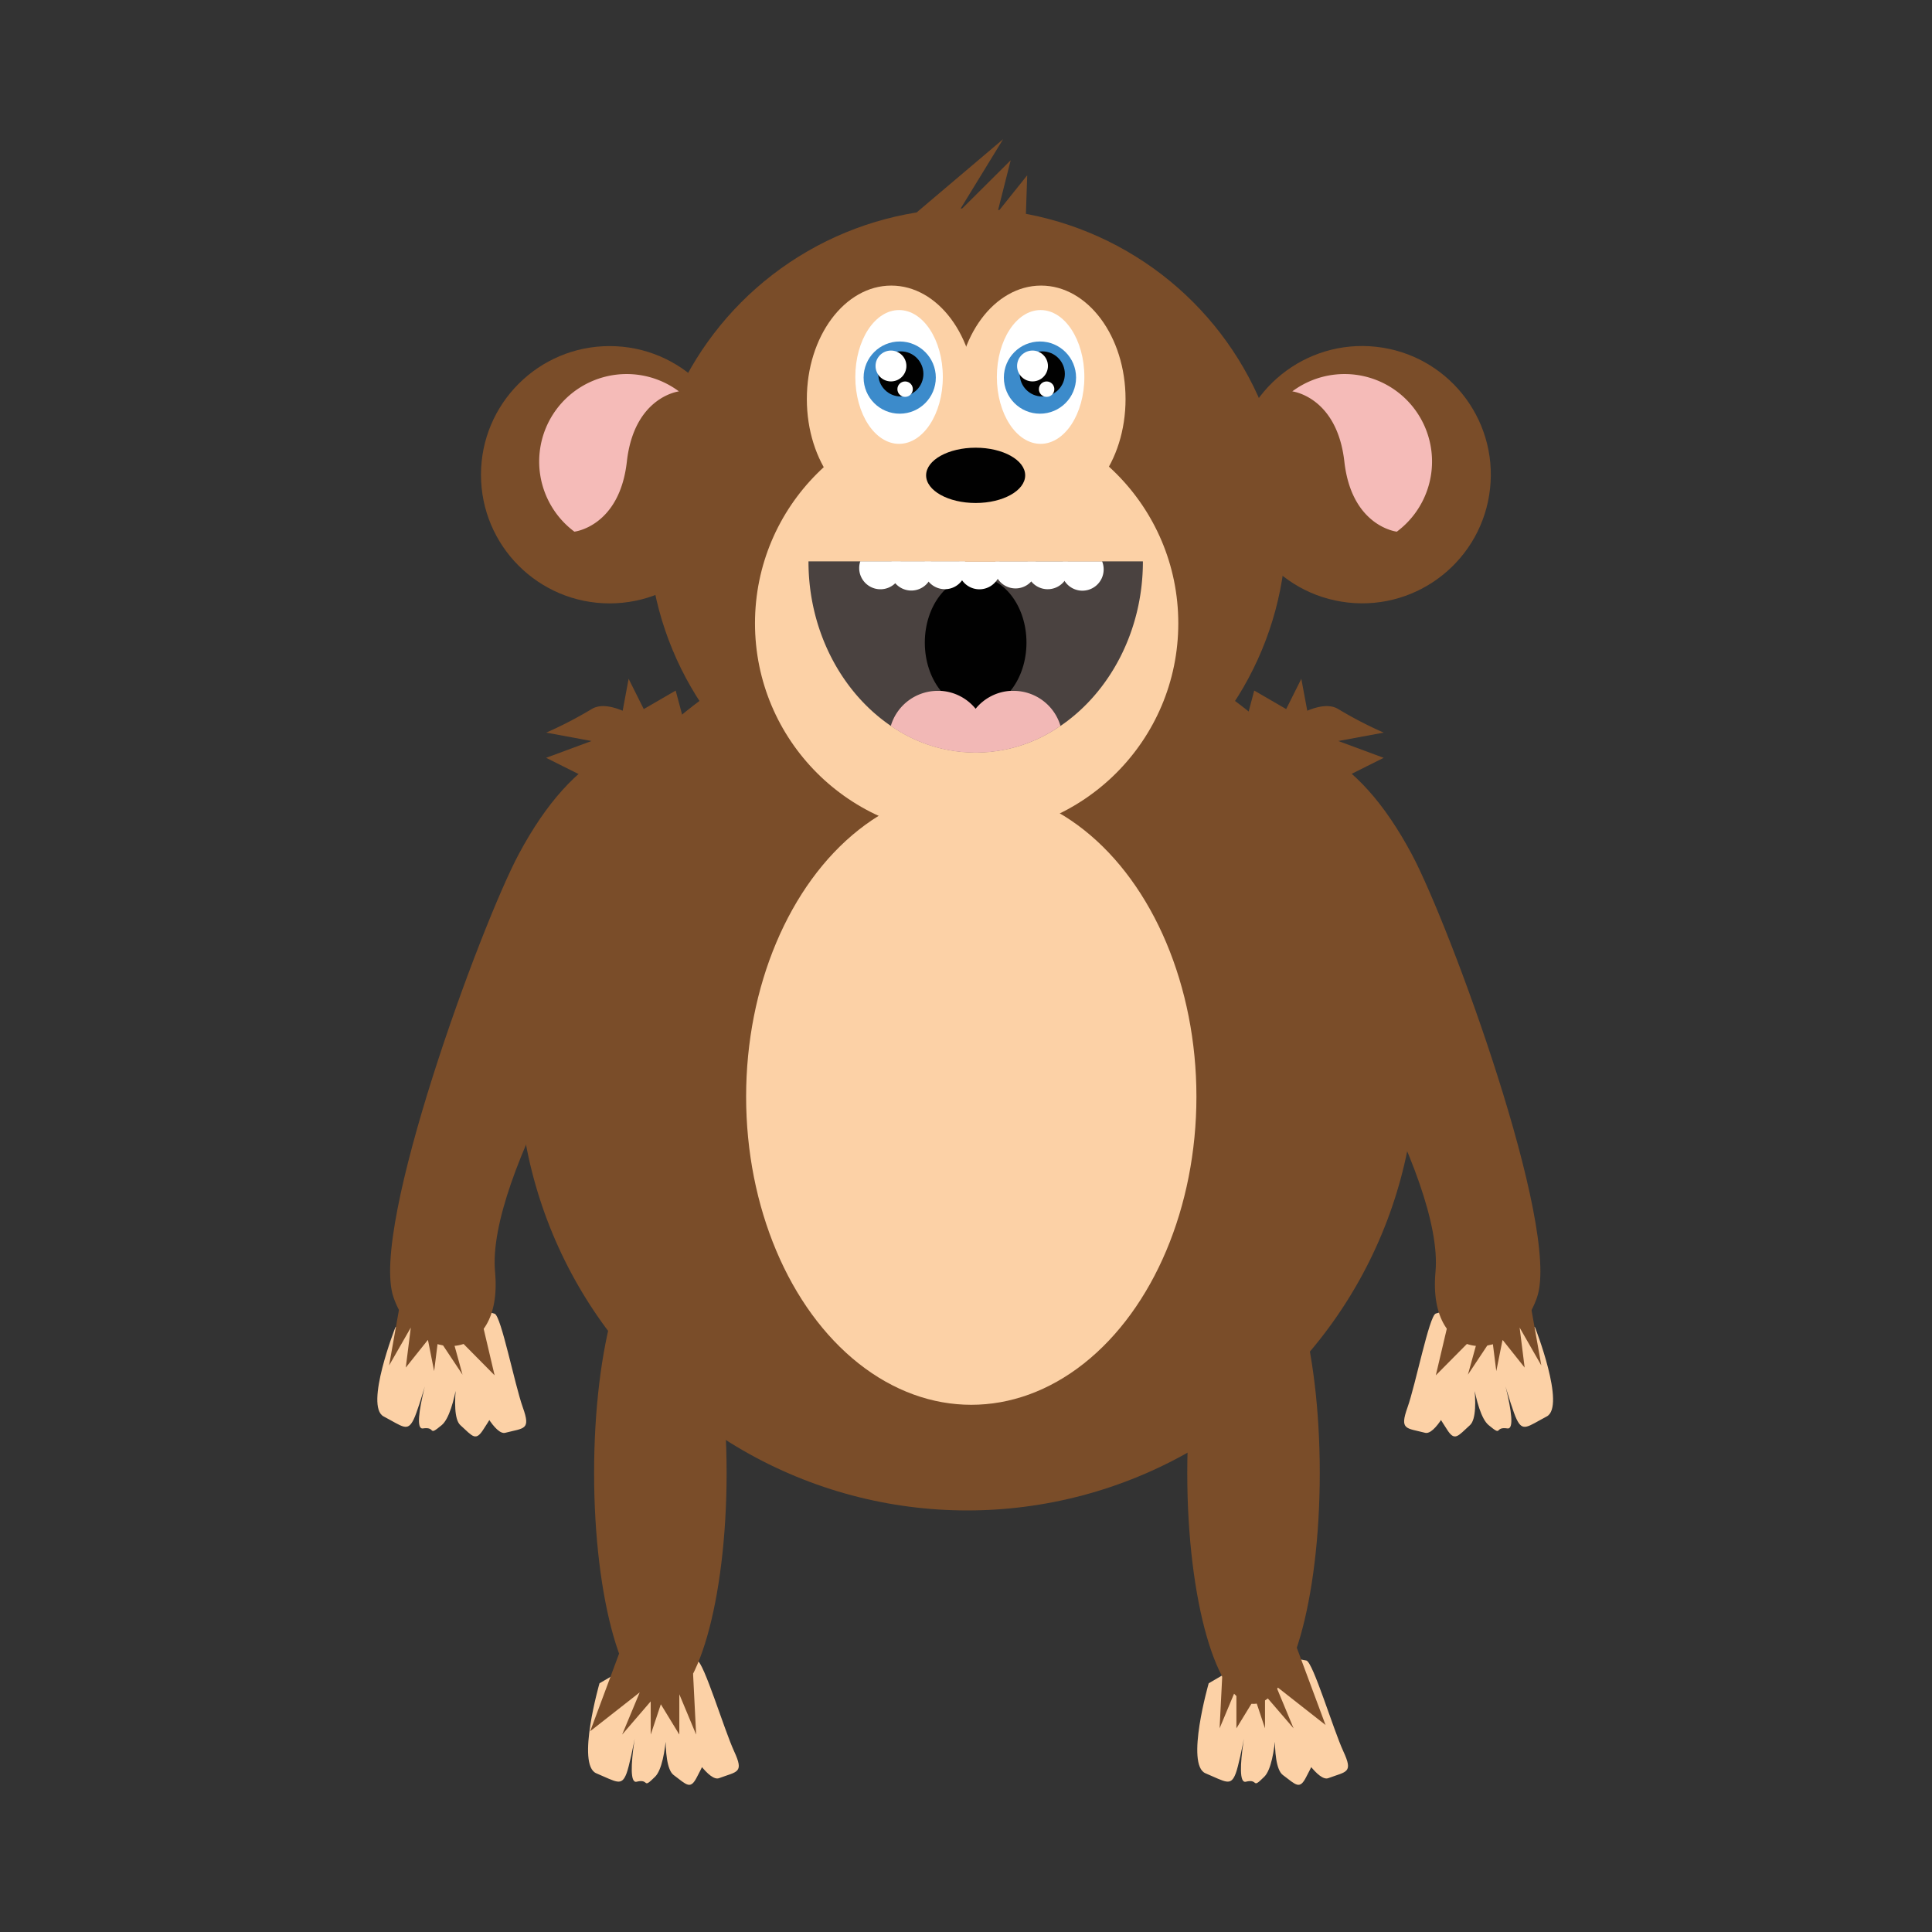 <svg id="Layer_1" data-name="Layer 1" xmlns="http://www.w3.org/2000/svg" viewBox="0 0 601 601"><rect x="0" y="0" width="601" height="601" fill="#333333" stroke="none"/><defs><style>.cls-1{fill:#fcd1a6;}.cls-2{fill:#7a4d29;}.cls-3{fill:#fff;}.cls-4{fill:#3c8bcb;}.cls-5{fill:#010101;}.cls-6{fill:#4a4240;}.cls-7{fill:#f2b8b6;}.cls-8{fill:#f5bbb8;}</style></defs><title>Artboard 1</title><path class="cls-1" d="M477.5,412.87s9.65,24.58,3.66,27.75-7.42,4.91-9.37.89-6.8-22-6.8-22,8.2,25.49,3.93,24.84-1.31,2.75-5.87-1.05-6.14-23.1-6.14-23.1,4.23,19.61.36,23.13-4.76,5.18-7.23,1.21-10.23-13.74,1.41-23.77-2.21,26.48-8.13,24.94-8-.82-5.48-7.89,6.75-28.48,8.78-29.2S461,405.19,461,405.19Z"/><path class="cls-2" d="M385.41,273.79c24.46,26.78,63.8,92.81,61.14,121.85s24.14,29.58,31.59,7.91-27.16-115.74-39-137.88c-17.33-32.32-36.76-39.71-67.64-41.21-14.47-.69-33.13,5.4-31.87,16.09l34.25,36.5Z"/><polygon class="cls-2" points="452.56 402.75 446.65 427.83 460.42 413.93 456.63 427.63 464.17 416.29 465.46 426.52 467.41 416.79 474.28 425.42 472.72 412.98 479.47 424.76 476.17 406.14 452.56 402.75"/><path class="cls-1" d="M123,412.87s-9.66,24.58-3.66,27.75,7.41,4.91,9.36.89,6.8-22,6.8-22-8.2,25.49-3.94,24.84,1.32,2.75,5.87-1.05,6.14-23.1,6.14-23.1-4.23,19.61-.36,23.13,4.76,5.18,7.24,1.21,10.23-13.74-1.42-23.77,2.21,26.48,8.14,24.94,8-.82,5.47-7.89-6.74-28.44-8.76-29.15-14.38-3.47-14.38-3.47Z"/><path class="cls-2" d="M215.1,273.79C190.65,300.57,151.3,366.6,154,395.64s-24.14,29.56-31.6,7.88,27.17-115.74,39-137.87c17.33-32.3,36.75-39.69,67.64-41.19,14.46-.69,33.12,5.4,31.86,16.09l-34.24,36.5Z"/><polygon class="cls-2" points="147.96 402.75 153.86 427.83 140.1 413.93 143.88 427.63 136.34 416.29 135.05 426.52 133.12 416.79 126.23 425.42 127.79 412.98 121.04 424.76 124.34 406.14 147.96 402.75"/><circle class="cls-2" cx="300.89" cy="164.09" r="99.26"/><circle class="cls-2" cx="300.89" cy="330.18" r="139.68"/><ellipse class="cls-1" cx="277.26" cy="124.14" rx="26.27" ry="35.3"/><ellipse class="cls-1" cx="323.86" cy="124.14" rx="26.27" ry="35.3"/><circle class="cls-1" cx="300.7" cy="193.9" r="65.84"/><g id="Øjne"><ellipse class="cls-3" cx="323.71" cy="117.26" rx="13.61" ry="20.81"/><ellipse class="cls-3" cx="279.68" cy="117.26" rx="13.61" ry="20.81"/><circle class="cls-4" cx="279.88" cy="117.46" r="11.23"/><circle class="cls-4" cx="323.51" cy="117.46" r="11.23"/><circle class="cls-5" cx="280.23" cy="116.32" r="7.02"/><circle class="cls-5" cx="324.23" cy="116.32" r="7.02"/><circle class="cls-3" cx="281.56" cy="121.06" r="2.4"/><circle class="cls-3" cx="277.16" cy="113.85" r="4.8"/><circle class="cls-3" cx="325.58" cy="121.06" r="2.4"/><circle class="cls-3" cx="321.19" cy="113.85" r="4.8"/></g><ellipse id="Næse" class="cls-5" cx="303.5" cy="147.87" rx="15.41" ry="8.6"/><g id="Mund"><path class="cls-6" d="M355.53,174.69c0,21.64-10.34,40.72-25.62,51.12a46,46,0,0,1-52.78,0c-15.3-10.4-25.63-29.49-25.63-51.12v-.07h104Z"/><ellipse class="cls-5" cx="303.5" cy="199.9" rx="15.81" ry="20.61"/><path class="cls-1" d="M288.54,172.83a6.67,6.67,0,0,0-.94,1.84h-7.43a6.74,6.74,0,0,0-1.29-2.29,6.59,6.59,0,0,1,9.33.11l.33.36Z"/><path class="cls-3" d="M290.1,177.09a6.61,6.61,0,0,1-13.21.37v-.37a6.17,6.17,0,0,1,.47-2.44h12.28A6.82,6.82,0,0,1,290.1,177.09Z"/><path class="cls-1" d="M278.87,172.36a6.62,6.62,0,0,0-1.51,2.29h-9.75a6.61,6.61,0,0,1,11.26-2.28Z"/><path class="cls-1" d="M280.17,174.65h-2.81a6.68,6.68,0,0,1,1.51-2.28A6.72,6.72,0,0,1,280.17,174.65Z"/><path class="cls-3" d="M280.49,176.69a6.61,6.61,0,0,1-13.21.37v-.37a6.47,6.47,0,0,1,.33-2.05h12.57A7.07,7.07,0,0,1,280.49,176.69Z"/><path class="cls-3" d="M311.3,176.69a6.67,6.67,0,0,1-1,3.5,5.35,5.35,0,0,1-.58.77,6.59,6.59,0,0,1-9.29.81,6.8,6.8,0,0,1-1.17-1.28l-.24-.37a6.6,6.6,0,0,1-.65-5.43H311A6.45,6.45,0,0,1,311.3,176.69Z"/><path class="cls-1" d="M320.91,172.38a6.67,6.67,0,0,0-1.29,2.31H311a5.77,5.77,0,0,0-.69-1.49,6.6,6.6,0,0,1,9.1-2.11A6.92,6.92,0,0,1,320.91,172.38Z"/><path class="cls-1" d="M311,174.69h-1.38a6.73,6.73,0,0,1,.69-1.49A5.77,5.77,0,0,1,311,174.69Z"/><path class="cls-3" d="M322.51,176.69a6.61,6.61,0,0,1-13.21,0h0a6.79,6.79,0,0,1,.31-2h12.61A6.77,6.77,0,0,1,322.51,176.69Z"/><path class="cls-1" d="M299.29,172.9a6.43,6.43,0,0,0-.88,1.78h-8.77a6.86,6.86,0,0,0-1.1-1.84,6.57,6.57,0,0,1,10.75.07Z"/><path class="cls-1" d="M289.63,174.67h-2a6.41,6.41,0,0,1,.94-1.84A6.58,6.58,0,0,1,289.63,174.67Z"/><path class="cls-1" d="M310.31,173.21a6,6,0,0,0-.69,1.5H300.2a6,6,0,0,0-.9-1.79,6.61,6.61,0,0,1,11,.3Z"/><path class="cls-1" d="M300.19,174.69h-1.78a6.63,6.63,0,0,1,.88-1.79A6.41,6.41,0,0,1,300.19,174.69Z"/><path class="cls-3" d="M300.5,176.69a6.37,6.37,0,0,1-.84,3.22c-.11.2-.23.39-.36.58a6.55,6.55,0,0,1-5.16,2.79h-.24a6.6,6.6,0,0,1-6.59-6.64,6.77,6.77,0,0,1,.31-2H300.2A6.42,6.42,0,0,1,300.5,176.69Z"/><path class="cls-1" d="M342.87,174.69H332.21a6.66,6.66,0,0,0-.75-1.57,6.6,6.6,0,0,1,9.24-1.29A6.73,6.73,0,0,1,342.87,174.69Z"/><path class="cls-3" d="M343.32,177.09a6.61,6.61,0,1,1-12.75-2.4h12.3A6.59,6.59,0,0,1,343.32,177.09Z"/><path class="cls-1" d="M331.45,173.11a6.07,6.07,0,0,0-.89,1.57h-8.34a6.58,6.58,0,0,0-1.29-2.31,6.6,6.6,0,0,1,9.31-.7,6.73,6.73,0,0,1,1.24,1.42Z"/><path class="cls-1" d="M332.21,174.69h-1.62a6.42,6.42,0,0,1,.89-1.57A6.59,6.59,0,0,1,332.21,174.69Z"/><path class="cls-1" d="M322.22,174.69h-2.61a6.48,6.48,0,0,1,1.28-2.31A6.52,6.52,0,0,1,322.22,174.69Z"/><path class="cls-3" d="M332.51,176.69a6.6,6.6,0,0,1-13.2,0,6.79,6.79,0,0,1,.31-2h12.59A6.78,6.78,0,0,1,332.51,176.69Z"/><path class="cls-1" d="M330.51,230.12a15.21,15.21,0,0,1-27,9.59,15.2,15.2,0,0,1-26.39-13.89,46.06,46.06,0,0,0,52.78,0A14.57,14.57,0,0,1,330.51,230.12Z"/><path class="cls-7" d="M329.89,225.81a46,46,0,0,1-52.78,0,15.21,15.21,0,0,1,14.58-10.9c.34,0,.66,0,1,0h0a15.17,15.17,0,0,1,10.8,5.57h0a15.17,15.17,0,0,1,10.79-5.57h0c.33,0,.65,0,1,0A15.21,15.21,0,0,1,329.89,225.81Z"/></g><g id="Øre"><circle class="cls-2" cx="189.64" cy="147.68" r="40.02"/><circle class="cls-2" cx="423.76" cy="147.68" r="40.02" transform="translate(230.73 552.79) rotate(-83.74)"/><path class="cls-8" d="M195,143.61c-2.29,20.23-16.32,21.78-16.32,21.78a27.21,27.21,0,1,1,32.52-43.64S197.27,123.38,195,143.61Z"/><path class="cls-8" d="M418.2,143.61c2.29,20.23,16.32,21.78,16.32,21.78A27.21,27.21,0,0,0,402,121.75h0S415.91,123.38,418.2,143.61Z"/></g><ellipse class="cls-1" cx="302.14" cy="341.15" rx="70.04" ry="95.85"/><polygon class="cls-2" points="285.16 66.07 312.05 43.29 298.1 66.07 314.4 49.85 310.3 66.07 319.54 54.53 319.08 68.1 285.16 66.07"/><path class="cls-1" d="M376,523.63s-7.29,25.36-1,28,7.85,4.19,9.42,0,4.7-22.48,4.7-22.48-5.75,26.14-1.57,25.1,1.57,2.61,5.76-1.57,3.93-23.58,3.93-23.58-2.37,19.92,1.82,23.06,5.23,4.7,7.32.52,8.89-14.64-3.66-23.53,4.71,26.14,10.46,24,7.84-1.57,4.7-8.36-9.41-27.72-11.5-28.24-14.64-2.1-14.64-2.1Z"/><path class="cls-1" d="M186.49,523.63s-7.29,25.36-1,28,7.85,4.19,9.42,0,4.7-22.48,4.7-22.48-5.75,26.14-1.57,25.1,1.57,2.61,5.76-1.57,3.91-23.58,3.91-23.58-2.35,19.92,1.83,23.06,5.23,4.7,7.32.52,8.89-14.64-3.66-23.53,4.71,26.14,10.46,24,7.84-1.57,4.71-8.36-9.42-27.72-11.51-28.24-14.64-2.1-14.64-2.1Z"/><g id="Ben"><ellipse class="cls-2" cx="205.42" cy="458.19" rx="20.61" ry="71.84"/><ellipse class="cls-2" cx="389.94" cy="458.19" rx="20.61" ry="71.84"/><polygon class="cls-2" points="192.59 514.38 183.61 538.53 199 526.46 193.54 539.58 202.42 529.26 202.43 539.58 205.57 530.16 211.32 539.58 211.32 527.05 216.55 539.58 215.6 520.69 192.59 514.38"/><polygon class="cls-2" points="403.36 512.45 412.34 536.6 396.95 524.52 402.4 537.64 393.52 527.33 393.51 537.64 390.38 528.23 384.62 537.64 384.62 525.11 379.39 537.64 380.34 518.75 403.36 512.45"/></g><path class="cls-2" d="M395.88,227.77a50.8,50.8,0,0,1,9.94-6.31c3.7-1.69,7.68-2.61,10.49-.88a125,125,0,0,0,14.12,7.32l-14.12,2.61,14.12,5.23-13.6,6.8-32.94-4.18,6.27-23.54,9.94,5.76,4.71-9.42,4.55,24.41"/><path class="cls-2" d="M204.47,227.77a50.8,50.8,0,0,0-9.94-6.31c-3.71-1.69-7.69-2.61-10.49-.88a125.83,125.83,0,0,1-14.12,7.32L184,230.51l-14.12,5.23,13.59,6.8,33-4.18-6.28-23.54-9.93,5.76-4.71-9.42L191,235.57"/></svg>
